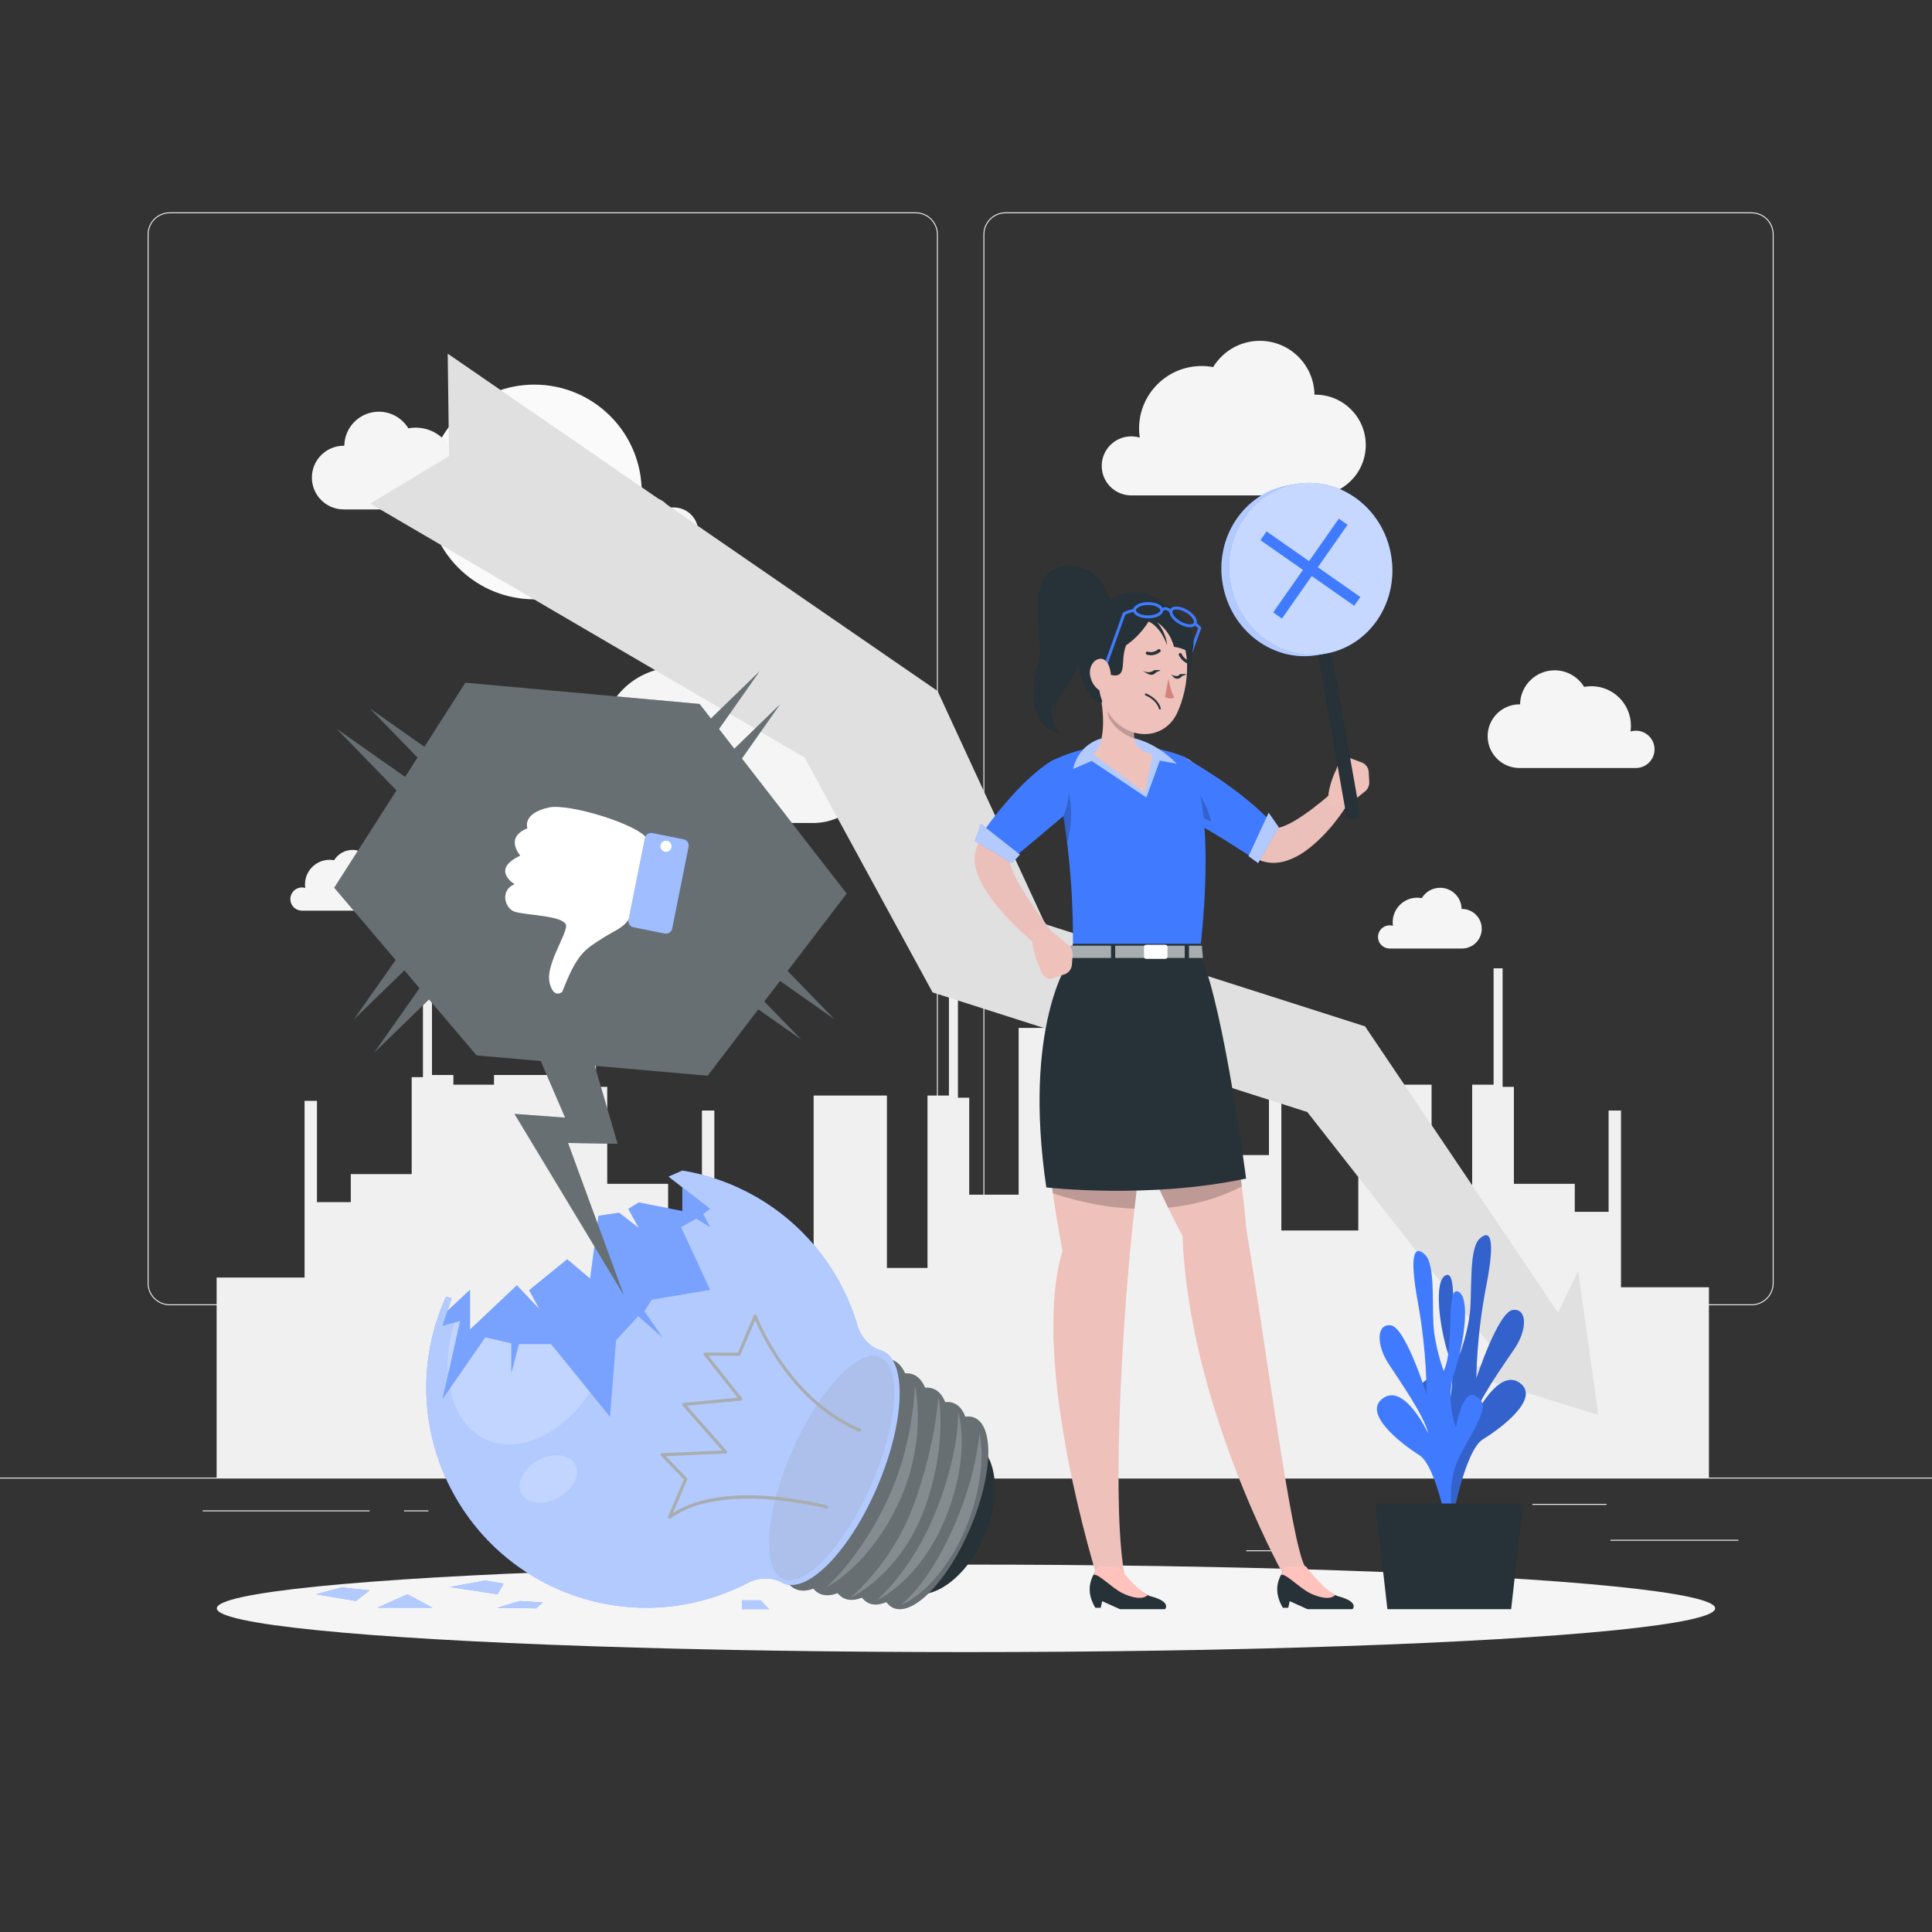 <?xml version="1.0" encoding="utf-8"?>
<!-- Generator: Adobe Illustrator 27.5.0, SVG Export Plug-In . SVG Version: 6.00 Build 0)  -->
<svg version="1.1" xmlns="http://www.w3.org/2000/svg" xmlns:xlink="http://www.w3.org/1999/xlink" x="0px" y="0px"
	 viewBox="0 0 500 500" style="enable-background:new 0 0 500 500;" xml:space="preserve">
<rect x="0" y="0" width="500" height="500" fill="#333333" stroke="none"/>
<g id="Background_Complete">
	<g>
		<rect y="382.398" style="fill:#EBEBEB;" width="500" height="0.25"/>
		<rect x="416.779" y="398.494" style="fill:#EBEBEB;" width="33.122" height="0.25"/>
		<rect x="322.527" y="401.208" style="fill:#EBEBEB;" width="8.693" height="0.25"/>
		<rect x="396.586" y="389.208" style="fill:#EBEBEB;" width="19.192" height="0.25"/>
		<rect x="52.459" y="390.888" style="fill:#EBEBEB;" width="43.193" height="0.25"/>
		<rect x="104.556" y="390.888" style="fill:#EBEBEB;" width="6.333" height="0.25"/>
		<rect x="131.471" y="395.111" style="fill:#EBEBEB;" width="93.676" height="0.25"/>
		<path style="fill:#EBEBEB;" d="M237.014,337.8H43.915c-3.147,0-5.708-2.561-5.708-5.708V60.66c0-3.147,2.561-5.708,5.708-5.708
			h193.099c3.146,0,5.707,2.561,5.707,5.708v271.432C242.721,335.239,240.16,337.8,237.014,337.8z M43.915,55.203
			c-3.01,0-5.458,2.448-5.458,5.458v271.432c0,3.01,2.448,5.458,5.458,5.458h193.099c3.009,0,5.457-2.448,5.457-5.458V60.66
			c0-3.009-2.448-5.458-5.457-5.458H43.915z"/>
		<path style="fill:#EBEBEB;" d="M453.31,337.8H260.212c-3.147,0-5.707-2.561-5.707-5.708V60.66c0-3.147,2.561-5.708,5.707-5.708
			H453.31c3.148,0,5.708,2.561,5.708,5.708v271.432C459.019,335.239,456.458,337.8,453.31,337.8z M260.212,55.203
			c-3.009,0-5.457,2.448-5.457,5.458v271.432c0,3.01,2.448,5.458,5.457,5.458H453.31c3.01,0,5.458-2.448,5.458-5.458V60.66
			c0-3.009-2.448-5.458-5.458-5.458H260.212z"/>
	</g>
	<g>
		<g>
			<polygon style="fill:#F0F0F0;" points="442.273,382.456 442.273,333.142 419.513,333.142 419.513,287.409 416.304,287.409 
				416.304,313.622 407.55,313.622 407.55,306.372 391.793,306.372 391.793,281.274 388.875,281.274 388.875,250.599 
				386.541,250.599 386.541,280.716 380.997,280.716 380.997,325.334 370.492,325.334 370.492,280.716 351.525,280.716 
				351.525,318.449 331.613,318.449 331.613,272.716 328.404,272.716 328.404,298.929 319.65,298.929 319.65,291.678 
				303.893,291.678 303.893,266.581 300.975,266.581 300.975,235.906 298.641,235.906 298.641,266.023 293.097,266.023 
				293.097,310.641 282.592,310.641 282.592,266.023 263.625,266.023 263.625,309.182 250.835,309.182 250.835,284.084 
				247.917,284.084 247.917,253.409 245.583,253.409 245.583,283.526 240.039,283.526 240.039,328.144 229.534,328.144 
				229.534,283.526 210.568,283.526 210.568,328.144 201.23,328.144 201.23,333.142 184.872,333.142 184.872,287.409 
				181.663,287.409 181.663,313.622 172.909,313.622 172.909,306.372 157.152,306.372 157.152,281.274 154.234,281.274 
				154.234,250.599 151.899,250.599 151.899,280.716 146.811,280.716 146.811,278.205 127.845,278.205 127.845,280.716 
				117.34,280.716 117.34,278.205 111.796,278.205 111.796,248.088 109.462,248.088 109.462,278.763 106.544,278.763 
				106.544,303.86 90.787,303.86 90.787,311.111 82.033,311.111 82.033,284.898 78.823,284.898 78.823,330.631 56.063,330.631 
				56.063,382.456 			"/>
			
				<ellipse transform="matrix(0.707 -0.707 0.707 0.707 -49.517 135.097)" style="fill:#FAFAFA;" cx="138.319" cy="127.32" rx="27.787" ry="27.787"/>
			<path style="fill:#F5F5F5;" d="M123.904,127.007c0-2.668-2.163-4.83-4.83-4.83c-0.482,0-0.947,0.073-1.387,0.204
				c0.07-0.484,0.108-0.979,0.108-1.483c0-5.649-4.58-10.229-10.229-10.229c-0.644,0-1.273,0.063-1.884,0.176
				c-1.572-2.573-4.398-4.296-7.634-4.296c-4.898,0-8.871,3.935-8.944,8.816c-0.05-0.001-0.099-0.007-0.149-0.007
				c-4.551,0-8.24,3.689-8.24,8.24c0,4.551,3.689,8.24,8.24,8.24h30.261l-0.006-0.007
				C121.814,131.758,123.904,129.629,123.904,127.007z"/>
			<path style="fill:#F5F5F5;" d="M428.193,193.933c0-2.668-2.163-4.83-4.83-4.83c-0.482,0-0.947,0.073-1.387,0.204
				c0.07-0.485,0.108-0.979,0.108-1.483c0-5.649-4.58-10.229-10.229-10.229c-0.644,0-1.273,0.062-1.884,0.176
				c-1.572-2.573-4.398-4.296-7.634-4.296c-4.898,0-8.871,3.935-8.944,8.816c-0.05-0.001-0.099-0.008-0.149-0.008
				c-4.551,0-8.24,3.689-8.24,8.24c0,4.551,3.689,8.24,8.24,8.24h30.26l-0.006-0.007
				C426.103,198.684,428.193,196.555,428.193,193.933z"/>
			<path style="fill:#F5F5F5;" d="M285.126,120.574c0-4.221,3.422-7.643,7.643-7.643c0.763,0,1.499,0.115,2.195,0.324
				c-0.111-0.767-0.171-1.549-0.171-2.347c0-8.938,7.246-16.184,16.184-16.184c1.019,0,2.015,0.099,2.981,0.279
				c2.487-4.071,6.959-6.798,12.079-6.798c7.749,0,14.035,6.227,14.151,13.949c0.079-0.001,0.156-0.012,0.236-0.012
				c7.2,0,13.037,5.837,13.037,13.037c0,7.2-5.837,13.038-13.037,13.038h-47.879l0.01-0.011
				C288.434,128.091,285.126,124.723,285.126,120.574z"/>
			<path style="fill:#F5F5F5;" d="M143.894,203.795c0-5.079,4.118-9.197,9.197-9.197c0.918,0,1.804,0.139,2.641,0.389
				c-0.134-0.922-0.206-1.864-0.206-2.824c0-10.757,8.72-19.477,19.477-19.477c1.226,0,2.424,0.119,3.588,0.336
				c2.994-4.899,8.375-8.18,14.536-8.18c9.326,0,16.891,7.493,17.029,16.786c0.095-0.002,0.188-0.014,0.283-0.014
				c8.665,0,15.689,7.024,15.689,15.689c0,8.665-7.024,15.689-15.689,15.689l-57.618,0l0.012-0.013
				C147.874,212.841,143.894,208.787,143.894,203.795z"/>
			<path style="fill:#F5F5F5;" d="M184.513,141.479c0-1.659-1.345-3.003-3.003-3.003c-0.3,0-0.589,0.045-0.862,0.127
				c0.044-0.301,0.067-0.609,0.067-0.922c0-3.512-2.847-6.359-6.359-6.359c-0.4,0-0.792,0.039-1.172,0.11
				c-0.977-1.6-2.734-2.671-4.746-2.671c-3.045,0-5.515,2.447-5.56,5.481c-0.031-0.001-0.061-0.005-0.093-0.005
				c-2.829,0-5.123,2.294-5.123,5.123c0,2.829,2.294,5.123,5.123,5.123h18.813l-0.004-0.004
				C183.214,144.432,184.513,143.109,184.513,141.479z"/>
			<path style="fill:#F5F5F5;" d="M75.137,232.677c0-1.658,1.345-3.003,3.003-3.003c0.3,0,0.589,0.045,0.862,0.127
				c-0.044-0.301-0.067-0.609-0.067-0.922c0-3.512,2.847-6.359,6.359-6.359c0.4,0,0.792,0.039,1.171,0.109
				c0.978-1.6,2.735-2.671,4.746-2.671c3.045,0,5.515,2.447,5.56,5.481c0.031-0.001,0.061-0.005,0.093-0.005
				c2.829,0,5.123,2.294,5.123,5.123c0,2.829-2.294,5.123-5.123,5.123H78.051l0.004-0.004
				C76.436,235.631,75.137,234.307,75.137,232.677z"/>
			<path style="fill:#F5F5F5;" d="M356.626,242.477c0-1.659,1.345-3.003,3.003-3.003c0.3,0,0.589,0.045,0.862,0.127
				c-0.044-0.301-0.067-0.609-0.067-0.922c0-3.512,2.847-6.359,6.359-6.359c0.4,0,0.792,0.039,1.172,0.109
				c0.977-1.6,2.734-2.671,4.746-2.671c3.045,0,5.515,2.447,5.56,5.481c0.031-0.001,0.061-0.005,0.093-0.005
				c2.829,0,5.123,2.294,5.123,5.123c0,2.829-2.293,5.123-5.123,5.123l-18.813,0l0.004-0.004
				C357.926,245.43,356.626,244.107,356.626,242.477z"/>
		</g>
		<polygon style="fill:#E0E0E0;" points="413.649,366.2 408.427,328.937 403.228,339.717 353.271,265.618 270.516,239.182 
			242.639,178.824 115.867,91.523 116.209,118.044 95.807,130.325 208.235,196.053 241.355,256.837 338.333,287.796 
			388.534,351.835 377.719,355.028 		"/>
	</g>
</g>
<g id="Background_Simple" style="display:none;">
	<g style="display:inline;">
		<path style="fill:#407BFF;" d="M249.508,101.935c-69.491,31.265-6.408,86.989-46.532,117.337
			c-40.124,30.348-149.216-4.736-107.629,74.07c48.85,92.569,262.769,79.715,308.893-33.827
			C450.363,145.973,318.999,70.67,249.508,101.935z"/>
		<path style="opacity:0.9;fill:#FFFFFF;" d="M249.508,101.935c-69.491,31.265-6.408,86.989-46.532,117.337
			c-40.124,30.348-149.216-4.736-107.629,74.07c48.85,92.569,262.769,79.715,308.893-33.827
			C450.363,145.973,318.999,70.67,249.508,101.935z"/>
	</g>
</g>
<g id="Shadow_1_">
	<ellipse id="_x3C_Path_x3E__359_" style="fill:#F5F5F5;" cx="250" cy="416.238" rx="193.889" ry="11.323"/>
</g>
<g id="Plant">
	<g>
		<path style="fill:#407BFF;" d="M373.547,392.301c0,0,4.75-10.364-0.677-20.581c-5.427-10.217-7.001-12.624-3.541-14.717
			s5.047,8.173,5.047,8.173s2.916-7.063,0.508-14.454c-2.408-7.392-3.918-19.431-0.629-20.722
			c3.289-1.291,0.628,15.019,3.481,20.578c0,0,2.397-6.189,2.791-12.126c0.394-5.937-0.222-15.417,2.375-17.849
			c2.597-2.432,4.261-0.749,1.708,12.353c-2.552,13.102-2.533,23.752-2.533,23.752s5.637-17.187,9.42-17.688
			c3.783-0.501,3.778,5.064,0.54,9.892c-3.238,4.827-9.483,13.476-10.507,17.926c0,0,6.187-12.934,11.753-8.97
			c5.566,3.964-4.844,11.776-9.484,14.599c-4.64,2.823-7.862,20.518-7.862,20.518L373.547,392.301z"/>
		<path style="opacity:0.2;enable-background:new    ;" d="M373.547,392.301c0,0,4.75-10.364-0.677-20.581
			c-5.427-10.217-7.001-12.624-3.541-14.717s5.047,8.173,5.047,8.173s2.916-7.063,0.508-14.454
			c-2.408-7.392-3.918-19.431-0.629-20.722c3.289-1.291,0.628,15.019,3.481,20.578c0,0,2.397-6.189,2.791-12.126
			c0.394-5.937-0.222-15.417,2.375-17.849c2.597-2.432,4.261-0.749,1.708,12.353c-2.552,13.102-2.533,23.752-2.533,23.752
			s5.637-17.187,9.42-17.688c3.783-0.501,3.778,5.064,0.54,9.892c-3.238,4.827-9.483,13.476-10.507,17.926
			c0,0,6.187-12.934,11.753-8.97c5.566,3.964-4.844,11.776-9.484,14.599c-4.64,2.823-7.862,20.518-7.862,20.518L373.547,392.301z"/>
		<path style="fill:#407BFF;" d="M377.297,396.551c0,0-4.625-10.434,0.924-20.569c5.549-10.135,7.151-12.518,3.717-14.663
			c-3.434-2.145-5.145,8.097-5.145,8.097s-2.831-7.106-0.335-14.461c2.497-7.355,4.151-19.371,0.878-20.711
			c-3.273-1.34-0.808,15.008-3.728,20.525c0,0-2.322-6.224-2.645-12.167c-0.323-5.942,0.406-15.412-2.161-17.883
			c-2.568-2.47-4.251-0.813-1.857,12.326s2.248,23.788,2.248,23.788s-5.43-17.269-9.207-17.827
			c-3.777-0.558-3.839,5.008-0.659,9.883c3.18,4.875,9.321,13.616,10.292,18.081c0,0-6.031-13.025-11.644-9.144
			c-5.613,3.881,4.703,11.847,9.308,14.739c4.606,2.892,7.615,20.633,7.615,20.633L377.297,396.551z"/>
		<g>
			<polygon style="fill:#263238;" points="355.964,389.113 394.174,389.113 391.082,416.457 359.056,416.457 			"/>
		</g>
	</g>
</g>
<g id="Character">
	<g>
		<g>
			<g>
				<path style="fill:#EBC0BB;" d="M308.401,197.071l9.736,8.199c1.615,1.369,3.26,2.689,4.88,3.998
					c1.619,1.316,3.277,2.547,4.852,3.666c0.388,0.262,0.801,0.569,1.151,0.769l0.544,0.338l0.136,0.086
					c0.055,0.034,0.012,0.01,0.022,0.02c-0.007,0.008-0.01,0.012-0.012,0.017c-0.052,0.048,0.185,0.169,0.727,0.126
					c1.093-0.095,2.814-0.821,4.421-1.758c3.269-1.909,6.626-4.591,9.727-7.25l0.113-0.097c1.072-0.919,2.687-0.795,3.606,0.277
					c0.755,0.881,0.804,2.129,0.205,3.056c-2.518,3.885-5.316,7.361-9.066,10.5c-1.915,1.526-3.993,3.051-7.131,3.923
					c-1.556,0.411-3.566,0.604-5.663-0.085c-0.258-0.082-0.513-0.176-0.763-0.286l-0.344-0.152l-0.219-0.109l-0.875-0.441
					c-0.61-0.297-1.092-0.597-1.625-0.897c-2.068-1.2-3.933-2.474-5.759-3.762c-1.836-1.28-3.59-2.626-5.338-3.967
					c-3.482-2.716-6.817-5.494-10.11-8.46c-2.107-1.898-2.277-5.144-0.379-7.251c1.857-2.062,5.007-2.269,7.115-0.497
					L308.401,197.071z"/>
			</g>
			<path style="fill:#407BFF;" d="M307.696,212.204c1.211,0.442,3.397,1.651,5.779,3.057c4.765,2.824,10.308,6.458,10.308,6.458
				l4.539-9.686c-8.693-8.92-21.729-15.944-21.729-15.944s-0.512,2.958-0.748,6.353C305.55,206.619,305.677,211.463,307.696,212.204
				z"/>
			<polygon style="fill:#407BFF;" points="323.131,221.563 328.324,210.334 330.921,214.062 325.598,223.376 			"/>
			<polygon style="opacity:0.6;fill:#FFFFFF;enable-background:new    ;" points="323.131,221.563 328.324,210.334 330.921,214.062 
				325.598,223.376 			"/>
			<path style="opacity:0.2;" d="M307.696,210.05c1.211,0.383,3.397,1.43,5.779,2.648c-1.595-7.253-6.931-11.599-6.931-11.599
				c-0.246,0.149-0.482,0.319-0.699,0.494C305.55,205.211,305.677,209.408,307.696,210.05z"/>
		</g>
		<path style="fill:#EEC1BB;" d="M281.981,249.222c0,0,0.475,8.12,4.443,22.342c1.998,7.16,4.88,15.871,9.042,25.864
			c1.979,4.763,4.249,9.808,6.849,15.124c1.174,2.416,2.425,4.88,3.745,7.402c1.523,43.074,25.689,86.866,25.689,86.866
			c1.339,0.689,6.015-0.068,5.986-1.426c-3.58-5.685-10.623-60.876-15.163-87.05c-0.281-3.56-0.689-7.373-1.193-11.312
			c-1.329-10.565-3.289-22.061-5.2-32.17c-2.998-15.92-5.859-28.406-5.859-28.406l-7.965,0.776L281.981,249.222z"/>
		<path style="fill:#EEC1BB;" d="M272.483,308.846h0.009c0.64,4.628,1.465,9.575,2.483,14.862
			c-8.634,28.813,9.119,85.032,9.119,85.032c3.008,0.592,5.666,0.204,7.014-0.805c-3.347-16.939-0.941-60.983,1.659-87.302
			c0.233-2.387,0.524-5.016,0.844-7.819c0.534-4.744,1.174-9.983,1.853-15.386c1.145-9.051,2.435-18.578,3.599-27.018
			c1.416-10.206,2.658-18.84,3.289-23.176c0.272-1.911,0.427-2.988,0.427-2.988l-24.933,2.697c0,0-6.335,7.111-7.295,29.308
			C270.194,284.748,270.611,295.468,272.483,308.846z"/>
		<path style="opacity:0.2;" d="M272.483,308.846h0.009c7.848,2.571,14.901,3.725,21.12,3.968c0.534-4.744,1.174-9.983,1.853-15.386
			c1.979,4.763,4.249,9.808,6.849,15.124c8.566-0.854,14.969-3.366,19.063-5.52c-1.329-10.565-3.289-22.061-5.2-32.17
			c-2.328-1.397-5.122-2.571-8.469-3.415c-2.619-0.66-5.54-0.999-8.644-1.038c-4.007-0.058-8.314,0.359-12.641,1.155
			c-5.452,1.009-10.934,2.629-15.872,4.686C270.194,284.748,270.611,295.468,272.483,308.846z"/>
		<path style="fill:#407BFF;" d="M272.336,196.827c0,0,1.116,4.123,2.319,11.04c0.301,1.708,0.611,3.59,0.902,5.617
			c0.213,1.465,0.417,3.007,0.611,4.618c0.223,1.824,0.437,3.754,0.621,5.753c0.65,6.869,1.038,14.688,0.834,23.031h32.829
			c0,0,5.181-38.398-3.376-50.777C307.077,196.109,290.245,188.183,272.336,196.827z"/>
		<path style="opacity:0.2;" d="M274.655,207.867c0.301,1.708,0.611,3.59,0.902,5.617c0.213,1.465,0.417,3.007,0.611,4.618
			c1.077-3.619,1.708-9.197-0.097-15.027L274.655,207.867z"/>
		<path style="fill:#407BFF;" d="M289.317,190.533c-10.296-0.007-11.592,8.47-11.592,8.47l4.814-2.072l14.147,9.461l3.477-9.551
			l4.362,0.811C304.525,197.652,298.261,190.54,289.317,190.533z"/>
		<path style="opacity:0.6;fill:#FFFFFF;enable-background:new    ;" d="M289.317,190.533c-10.296-0.007-11.592,8.47-11.592,8.47
			l4.814-2.072l14.147,9.461l3.477-9.551l4.362,0.811C304.525,197.652,298.261,190.54,289.317,190.533z"/>
		<g>
			<path style="fill:#EEC1BB;" d="M282.937,195.218l13.35,9.96c0-0.08,2.07-9.96,2.07-9.96c-3.15-0.69-4.44-2.22-4.78-4.06
				c-0.26-1.38,0.03-2.95,0.46-4.47l-7.39-5.85l-1.98-1.57C285.577,183.828,286.447,192.178,282.937,195.218z"/>
			<path style="opacity:0.2;" d="M286.587,184.208c0.28,2.87,3.8,5.86,6.99,6.95c-0.26-1.38,0.03-2.95,0.46-4.47l-7.39-5.85
				C286.487,181.698,286.457,182.938,286.587,184.208z"/>
		</g>
		<g>
			<path style="fill:none;stroke:#407BFF;stroke-width:0.75;stroke-miterlimit:10;" d="M309.247,161.405
				c0,0,0.954,0.668,1.251,1.124l-2.338,6.468"/>
			<path style="fill:#263238;" d="M306.973,176.364c0,0,6.52-13.274-6.591-21.055c-13.11-7.78-22.605,8.467-21.286,16.625
				c0.567,3.507,1.879,7.785,5.261,9.893c1.36,0.848,1.464-2.983,1.464-2.983S298.587,183.335,306.973,176.364z"/>
			<path style="fill:#EEC1BB;" d="M285.33,167.539c-1.165,8.067-1.827,11.449,1.257,16.562c4.638,7.692,14.567,7.853,18.061,0.416
				c3.146-6.694,4.523-18.762-2.434-23.934C295.361,155.489,286.495,159.472,285.33,167.539z"/>
			<path style="fill:#263238;" d="M293.719,164.289c-6.028,3.969,0.444,13.112-8.026,9.817c-8.469-3.295-0.834-14.235,5.21-15.25
				C296.947,157.841,293.719,164.289,293.719,164.289z"/>
			<path style="fill:#D4827D;" d="M302.389,175.62c0,0,0.546,3.182,1.485,4.894c-1.007,0.607-2.381-0.15-2.381-0.15L302.389,175.62z
				"/>
			<path style="fill:#263238;" d="M300.031,167.984c-0.103-0.018-0.209,0.007-0.294,0.076c-1.315,1.084-2.697,0.598-2.713,0.592
				c-0.205-0.073-0.422,0.033-0.482,0.243c-0.06,0.21,0.06,0.44,0.267,0.516c0.072,0.026,1.807,0.639,3.439-0.708
				c0.163-0.134,0.18-0.387,0.04-0.565C300.219,168.053,300.127,168.001,300.031,167.984z"/>
			<path style="fill:#263238;" d="M305.56,169.021c-0.093-0.034-0.196-0.032-0.288,0.012c-0.19,0.092-0.262,0.331-0.162,0.535
				c1.003,2.04,2.787,2.349,2.863,2.361c0.214,0.034,0.403-0.116,0.422-0.337c0.02-0.22-0.137-0.427-0.35-0.462
				c-0.07-0.011-1.451-0.272-2.248-1.894C305.745,169.131,305.658,169.056,305.56,169.021z"/>
			<path style="fill:#263238;" d="M297.271,160.839c0,0-3.676,6.21-9.185,7.693c-5.508,1.483-5.878-1.219-5.878-1.219
				s0.411-7.906,7.663-9.547c0,0,1.068-2.334,7.375-1.802c6.307,0.532,13.591,5.724,11.169,13.211c0,0-1.931-1.471-4.599-1.774
				c0,0-0.757-3.918-4.351-6.358c0,0,2.256,2.398,2.594,5.96C302.06,167.003,300.637,162.462,297.271,160.839z"/>
			<g>
				<path style="fill:#263238;" d="M298.684,173.449l1.635-0.062C300.319,173.388,299.287,174.443,298.684,173.449z"/>
				<path style="fill:#263238;" d="M298.684,173.449c0,0-1.156,1.07-2.894,0.139c0,0,1.43,1.176,2.336,1.04
					c0.921-0.138,1.28-0.933,1.28-0.933L298.684,173.449z"/>
			</g>
			<g>
				<path style="fill:#263238;" d="M305.338,174.481l1.635-0.061C306.973,174.42,305.941,175.474,305.338,174.481z"/>
				<path style="fill:#263238;" d="M305.338,174.481c0,0-0.436,1.036-2.174,0.105c0,0,0.71,1.211,1.616,1.075
					c0.921-0.138,1.28-0.933,1.28-0.933L305.338,174.481z"/>
			</g>
			<path style="fill:none;stroke:#263238;stroke-width:0.5;stroke-linecap:round;stroke-linejoin:round;stroke-miterlimit:10;" d="
				M300.166,183.362c0,0-0.406-2.229-3.625-3.642"/>
			<g>
				<path style="fill:none;stroke:#407BFF;stroke-width:0.75;stroke-miterlimit:10;" d="M293.619,157.927
					c0,0.951,1.573,1.721,3.513,1.721c1.94,0,3.513-0.771,3.513-1.721c0-0.951-1.573-1.721-3.513-1.721
					C295.192,156.206,293.619,156.977,293.619,157.927z"/>
				<path style="fill:none;stroke:#407BFF;stroke-width:0.75;stroke-miterlimit:10;" d="M303.162,157.892
					c-0.475,0.823,0.501,2.277,2.182,3.247c1.68,0.97,3.428,1.089,3.903,0.266c0.475-0.823-0.501-2.277-2.182-3.247
					C305.385,157.188,303.638,157.069,303.162,157.892z"/>
				<path style="fill:none;stroke:#407BFF;stroke-width:0.75;stroke-miterlimit:10;" d="M303.046,158.314
					c0,0-1.186-1.494-2.401-0.386"/>
				<path style="fill:none;stroke:#407BFF;stroke-width:0.75;stroke-miterlimit:10;" d="M293.619,157.927
					c0,0-1.986,0.359-2.716,0.929l-4.884,13.625"/>
			</g>
			<path style="fill:#EEC1BB;" d="M282.096,174.598c0.245,1.82,1.192,3.213,2.259,3.925c1.604,1.071,3.061-0.69,3.163-2.911
				c0.092-1.999-0.631-4.965-2.505-5.114C283.168,170.35,281.815,172.517,282.096,174.598z"/>
		</g>
		<g>
			<path style="fill:#263238;" d="M283.471,416.098l1.389-0.002l0.386-1.715l4.598,2.076h11.652c0,0,1.853-1.863-3.696-3.347
				c-0.252-0.068-0.514-0.165-0.786-0.301c-2.959-1.387-7.169-6.073-7.169-6.073h-6.393c0,0-0.223,0.32-0.524,0.922
				C282.229,409.065,281.023,412.017,283.471,416.098z"/>
			<path style="fill:#FFC2BC;" d="M282.928,407.658c0,0.01,0,0.019,0,0.019c0.844-0.941,4.686,3.192,7.499,4.598
				c2.513,1.251,5.336,1.805,6.587,0.534c-2.959-1.387-7.612-7.445-7.612-7.445h-5.141
				C284.261,405.364,283.229,407.056,282.928,407.658z"/>
		</g>
		<g>
			<path style="fill:#263238;" d="M332.009,416.098l1.389-0.002l0.386-1.715l4.598,2.076h11.651c0,0,1.853-1.863-3.696-3.347
				c-0.252-0.068-0.514-0.165-0.786-0.301c-2.959-1.387-7.169-6.073-7.169-6.073h-6.393c0,0-0.223,0.32-0.524,0.922
				C330.767,409.065,329.56,412.017,332.009,416.098z"/>
			<path style="fill:#FFC2BC;" d="M331.465,407.658c0,0.01,0,0.019,0,0.019c0.844-0.941,4.686,3.192,7.499,4.598
				c2.513,1.251,5.336,1.805,6.587,0.534c-2.959-1.387-7.612-7.445-7.612-7.445h-5.141
				C332.798,405.364,331.766,407.056,331.465,407.658z"/>
		</g>
		<path style="fill:#263238;" d="M310.769,244.249h-33.1l-0.893,4.262c0,0-12.157,16.833-5.995,58.794c0,0,26.631,3.07,51.705-2.303
			c0,0-5.629-43.112-11.514-57.185L310.769,244.249z"/>
		<g>
			<polygon style="fill:#263238;" points="287.537,247.914 276.431,247.914 277.103,244.748 287.537,244.748 			"/>
			<polygon style="fill:#263238;" points="307.71,244.748 311.036,244.748 311.324,247.914 307.71,247.914 			"/>
			<rect x="288.616" y="244.748" style="fill:#263238;" width="17.99" height="3.166"/>
			<polygon style="opacity:0.6;fill:#FFFFFF;enable-background:new    ;" points="287.537,247.914 276.431,247.914 277.103,244.748 
				287.537,244.748 			"/>
			<polygon style="opacity:0.6;fill:#FFFFFF;enable-background:new    ;" points="307.71,244.748 311.036,244.748 311.324,247.914 
				307.71,247.914 			"/>
			<rect x="288.616" y="244.748" style="opacity:0.6;fill:#FFFFFF;enable-background:new    ;" width="17.99" height="3.166"/>
			<path style="fill:#FFFFFF;" d="M296.612,248.154h4.989c0.3,0,0.544-0.243,0.544-0.544v-2.559c0-0.3-0.243-0.544-0.544-0.544
				h-4.989c-0.3,0-0.544,0.243-0.544,0.544v2.559C296.068,247.91,296.312,248.154,296.612,248.154z"/>
		</g>
		<path style="fill:#EEC1BB;" d="M354.228,199.84l0.135,2.53c0.051,0.951-0.361,1.869-1.106,2.463l-3.482,2.775
			c-1.392,1.109-3.235,1.476-4.946,0.984l-1.059-0.305c-0.511-4.181,2.016-9.076,2.016-9.076l0.566-1.475
			c0.504-1.313,1.876-1.964,3.153-1.493l2.938,1.083C353.456,197.7,354.167,198.7,354.228,199.84z"/>
		<g>
			<g>
				<path style="fill:#EBC0BB;" d="M274.733,208.318l-3.458,3.731l-3.512,3.822l-3.496,3.857l-3.47,3.893l0.521-0.833
					c0.1-0.243,0.059-0.387,0.034-0.313c-0.023,0.07-0.032,0.295,0.006,0.591c0.076,0.601,0.331,1.433,0.684,2.278
					c0.718,1.711,1.73,3.559,2.857,5.353c1.117,1.813,2.35,3.614,3.621,5.406c1.247,1.801,2.612,3.591,3.908,5.329l0.045,0.061
					c0.845,1.134,0.611,2.738-0.522,3.583c-0.945,0.705-2.219,0.657-3.106-0.034c-1.887-1.472-3.582-3.011-5.301-4.619
					c-1.69-1.621-3.316-3.325-4.875-5.155c-1.537-1.853-3.043-3.78-4.339-6.119c-0.643-1.18-1.258-2.45-1.703-4.051
					c-0.219-0.804-0.388-1.705-0.4-2.766c-0.01-1.053,0.172-2.331,0.753-3.598c0.078-0.17,0.169-0.33,0.272-0.478l0.249-0.355
					c2.081-2.973,4.262-5.878,6.57-8.683c1.145-1.411,2.336-2.784,3.554-4.141c1.251-1.352,2.431-2.666,3.844-4.016
					c2.05-1.96,5.301-1.886,7.26,0.164c1.884,1.971,1.889,5.051,0.065,7.027L274.733,208.318z"/>
			</g>
			<path style="fill:#407BFF;" d="M272.337,196.824c0,0-7.443,3.852-17.709,18.176l8.156,6.648l12.428-10.451
				c0,0,2.105-4.613,1.219-9.314C275.544,197.182,272.337,196.824,272.337,196.824z"/>
			<polygon style="fill:#407BFF;" points="263.945,221.169 253.86,213.205 252.325,217.619 261.92,223.376 			"/>
			<polygon style="opacity:0.6;fill:#FFFFFF;enable-background:new    ;" points="263.945,221.169 253.86,213.205 252.325,217.619 
				261.92,223.376 			"/>
		</g>
		<path style="fill:#EEC1BB;" d="M277.41,249.654l0.197-2.526c0.074-0.95-0.316-1.877-1.046-2.489l-3.414-2.859
			c-1.365-1.143-3.198-1.554-4.921-1.103l-1.066,0.279c-0.613,4.167,1.795,9.122,1.795,9.122l0.53,1.489
			c0.472,1.325,1.828,2.009,3.115,1.57l2.963-1.011C276.586,251.775,277.321,250.792,277.41,249.654z"/>
		<path style="fill:#263238;" d="M287.526,155.885c0,0-2.675-11.124-12.871-9.146s-3.866,18.876-5.976,25.196
			c-2.11,6.32-2.564,16.198,5.976,18.05c0,0-3.866-3.048-1.756-8.444c0,0-0.527,2.442,0.923,4.457c0,0-1.762-3.363,0.833-6.278
			c2.595-2.916,7.771-13.795,8.282-17.19C283.448,159.134,287.526,155.885,287.526,155.885z"/>
		<g>
			<path style="fill:#263238;" d="M349.915,212.051l0.974-0.172c0.699-0.124,1.166-0.791,1.042-1.49l-9.236-52.241l-3.506,0.62
				l9.236,52.241C348.549,211.708,349.216,212.175,349.915,212.051z"/>
			
				<ellipse transform="matrix(0.985 -0.174 0.174 0.985 -20.53 60.95)" style="fill:#407BFF;" cx="337.159" cy="147.499" rx="21.095" ry="22.275"/>
			
				<ellipse transform="matrix(0.985 -0.174 0.174 0.985 -20.53 60.95)" style="opacity:0.6;fill:#FFFFFF;enable-background:new    ;" cx="337.159" cy="147.499" rx="21.095" ry="22.275"/>
			<g>
				
					<ellipse transform="matrix(0.985 -0.174 0.174 0.985 -20.439 61.285)" style="fill:#407BFF;" cx="339.129" cy="147.151" rx="21.095" ry="22.275"/>
				
					<ellipse transform="matrix(0.985 -0.174 0.174 0.985 -20.439 61.285)" style="opacity:0.7;fill:#FFFFFF;" cx="339.129" cy="147.151" rx="21.095" ry="22.275"/>
			</g>
			<polygon style="fill:#407BFF;" points="329.507,158.491 337.201,147.492 326.202,139.797 327.789,137.528 338.789,145.223 
				346.483,134.223 348.752,135.811 341.058,146.81 352.057,154.504 350.469,156.773 339.47,149.079 331.776,160.078 			"/>
		</g>
	</g>
</g>
<g id="Light_bulb">
	<g>
		<path style="fill:#407BFF;" d="M176.587,302.948v10.468l-11.26-2.234l-2.725,1.676l2.725,4.945l-5.098-3.956l-5.341,0.791
			l-2.171,16.262l-5.927-4.999l-9.856,8l2.635,4.868l-5.8-6.132l-12.124,11.438v-10.277l-7.319,6.802l-2.374,19.37l14.044,18.919
			l28.483,1.024l35.604-14.079c0,0,4.352-26.703,4.352-27.297c0-0.593,0-19.978,0-19.978l-9.89-10.379L176.587,302.948z"/>
		<path style="opacity:0.3;fill:#FFFFFF;" d="M176.587,302.948v10.468l-11.26-2.234l-2.725,1.676l2.725,4.945l-5.098-3.956
			l-5.341,0.791l-2.171,16.262l-5.927-4.999l-9.856,8l2.635,4.868l-5.8-6.132l-12.124,11.438v-10.277l-7.319,6.802l-2.374,19.37
			l14.044,18.919l28.483,1.024l35.604-14.079c0,0,4.352-26.703,4.352-27.297c0-0.593,0-19.978,0-19.978l-9.89-10.379
			L176.587,302.948z"/>
		<path style="fill:#263238;" d="M235.021,411.992c6.349,2.704,15.207-3.813,19.784-14.558c4.577-10.745,3.141-21.647-3.208-24.352
			c-6.349-2.705-15.207,3.813-19.784,14.558C227.235,398.385,228.672,409.288,235.021,411.992z"/>
		<path style="fill:#263238;" d="M210.491,411.138c-1.661,0.606-3.204,0.701-4.537,0.134c-6.234-2.656-5.64-18.065,1.326-34.417
			c6.966-16.352,17.666-27.455,23.9-24.8c1.332,0.568,2.334,1.747,3.047,3.364c0.78-0.04,1.522,0.058,2.203,0.348
			c1.318,0.561,2.298,1.746,2.983,3.375c0.807-0.065,1.568,0.038,2.267,0.335c1.309,0.558,2.274,1.755,2.931,3.411
			c0.828-0.09,1.608-0.002,2.319,0.3c1.304,0.556,2.257,1.765,2.882,3.457c0.847-0.117,1.646-0.053,2.368,0.254
			c5.182,2.208,4.689,15.018-1.102,28.613c-5.791,13.595-14.687,22.825-19.87,20.618c-0.722-0.307-1.322-0.839-1.824-1.531
			c-1.654,0.721-3.185,0.872-4.489,0.316c-0.711-0.303-1.315-0.805-1.823-1.465c-1.649,0.674-3.18,0.808-4.49,0.25
			c-0.698-0.298-1.3-0.775-1.812-1.402c-1.651,0.635-3.184,0.749-4.502,0.188C211.587,412.197,211.002,411.729,210.491,411.138z"/>
		<path style="opacity:0.3;fill:#FFFFFF;" d="M210.491,411.138c-1.661,0.606-3.204,0.701-4.537,0.134
			c-6.234-2.656-5.64-18.065,1.326-34.417c6.966-16.352,17.666-27.455,23.9-24.8c1.332,0.568,2.334,1.747,3.047,3.364
			c0.78-0.04,1.522,0.058,2.203,0.348c1.318,0.561,2.298,1.746,2.983,3.375c0.807-0.065,1.568,0.038,2.267,0.335
			c1.309,0.558,2.274,1.755,2.931,3.411c0.828-0.09,1.608-0.002,2.319,0.3c1.304,0.556,2.257,1.765,2.882,3.457
			c0.847-0.117,1.646-0.053,2.368,0.254c5.182,2.208,4.689,15.018-1.102,28.613c-5.791,13.595-14.687,22.825-19.87,20.618
			c-0.722-0.307-1.322-0.839-1.824-1.531c-1.654,0.721-3.185,0.872-4.489,0.316c-0.711-0.303-1.315-0.805-1.823-1.465
			c-1.649,0.674-3.18,0.808-4.49,0.25c-0.698-0.298-1.3-0.775-1.812-1.402c-1.651,0.635-3.184,0.749-4.502,0.188
			C211.587,412.197,211.002,411.729,210.491,411.138z"/>
		<path style="fill:#407BFF;" d="M144.967,411.517c16.29,6.94,34,5.7,48.58-1.87c2.8-1.46,6.12-1.55,8.89-0.05
			c0.13,0.08,0.26,0.14,0.4,0.2c6.33,2.69,17.2-8.58,24.27-25.19c7.07-16.6,7.68-32.25,1.35-34.95c-0.14-0.06-0.29-0.11-0.43-0.15
			c-2.98-0.94-5.22-3.36-6.09-6.35c-4.83-16.49-17.03-30.67-34.52-37.31c-3.56-1.35-7.19-2.31-10.83-2.9l-3.57,1.57l10.74,8.3
			l-1.78,1.39l1.78,3.36l-3.55-2.17l-3.97,2.17l7.52,16.23l-15.08,2.56l-1.93,2.97l4.66,6.77l-6.24-5.5l-5.74,6.25l-1.58,19.78
			l-5.13-6.33l-10.1-12.46h-8.31l-1.98,7.51v-7.71l-6.73-1.54l-9.18,13.25l-1.89,2.73l1.4-6.19v-0.02l3.15-13.97l-1.46,0.38
			l-3.09,0.81l2.37-7.12l-1.47-0.38C102.187,364.797,115.617,399.017,144.967,411.517z"/>
		<path style="opacity:0.2;" d="M202.607,408.644c5.642,2.48,15.869-8.374,22.843-24.243c6.974-15.869,8.053-30.743,2.411-33.222
			c-5.642-2.48-15.87,8.374-22.844,24.243C198.043,391.29,196.964,406.165,202.607,408.644z"/>
		<g>
			<path style="fill:#263238;" d="M173.271,393.073c0.086,0,0.171-0.027,0.244-0.081c13.082-9.733,40.054-2.66,40.325-2.588
				c0.22,0.062,0.443-0.071,0.501-0.289c0.058-0.218-0.071-0.442-0.289-0.5c-1.09-0.293-26.139-6.859-39.852,1.911l3.648-8.563
				c0.064-0.15,0.032-0.325-0.081-0.443l-5.442-5.661l15.465-0.677c0.157-0.007,0.296-0.103,0.358-0.248
				c0.062-0.145,0.035-0.313-0.069-0.431l-10.295-11.698l13.958-1.327c0.149-0.015,0.279-0.109,0.337-0.247
				c0.059-0.138,0.038-0.297-0.056-0.414l-8.685-10.949l7.911,0.003c0.164,0,0.312-0.098,0.376-0.249l3.815-8.955
				c1.782,4.214,10.02,21.665,26.822,28.822c0.207,0.087,0.448-0.008,0.536-0.216c0.089-0.208-0.008-0.448-0.216-0.536
				c-18.75-7.987-26.67-29.066-26.749-29.277c-0.058-0.157-0.206-0.264-0.374-0.268c-0.156-0.003-0.321,0.094-0.386,0.249
				l-4.095,9.612l-8.487-0.003c-0.157,0-0.3,0.09-0.368,0.231c-0.068,0.141-0.05,0.309,0.048,0.432l8.743,11.022l-14.006,1.332
				c-0.153,0.015-0.285,0.114-0.342,0.257c-0.056,0.143-0.028,0.305,0.073,0.421l10.26,11.658l-15.516,0.679
				c-0.16,0.007-0.302,0.107-0.361,0.256c-0.06,0.15-0.027,0.32,0.084,0.436l5.882,6.119l-4.095,9.612
				c-0.073,0.17-0.022,0.367,0.123,0.482C173.093,393.043,173.182,393.073,173.271,393.073z"/>
		</g>
		<path style="opacity:0.6;fill:#FFFFFF;" d="M144.967,411.517c16.29,6.94,34,5.7,48.58-1.87c2.8-1.46,6.12-1.55,8.89-0.05
			c0.13,0.08,0.26,0.14,0.4,0.2c6.33,2.69,17.2-8.58,24.27-25.19c7.07-16.6,7.68-32.25,1.35-34.95c-0.14-0.06-0.29-0.11-0.43-0.15
			c-2.98-0.94-5.22-3.36-6.09-6.35c-4.83-16.49-17.03-30.67-34.52-37.31c-3.56-1.35-7.19-2.31-10.83-2.9l-3.57,1.57l10.74,8.3
			l-1.78,1.39l1.78,3.36l-3.55-2.17l-3.97,2.17l7.52,16.23l-15.08,2.56l-1.93,2.97l4.66,6.77l-6.24-5.5l-5.74,6.25l-1.58,19.78
			l-5.13-6.33l-10.1-12.46h-8.31l-1.98,7.51v-7.71l-6.73-1.54l-9.18,13.25l-1.89,2.73l1.4-6.19v-0.02l3.15-13.97l-1.46,0.38
			l-3.09,0.81l2.37-7.12l-1.47-0.38C102.187,364.797,115.617,399.017,144.967,411.517z"/>
		<path style="opacity:0.2;fill:#FFFFFF;" d="M125.597,346.098l-9.18,13.25c1.25,6.16,4.53,11.07,9.56,13.28
			c8.64,3.8,19.67-1.61,26.74-12.33l-10.1-12.46h-8.31l-1.98,7.51v-7.71L125.597,346.098z"/>
		<path style="opacity:0.2;fill:#FFFFFF;" d="M115.927,355.867l3.15-13.97l-1.46,0.38
			C116.147,346.967,115.607,351.628,115.927,355.867z"/>
		<path style="opacity:0.2;fill:#FFFFFF;" d="M134.961,386.547c1.453,2.658,5.737,3.114,9.568,1.02
			c3.831-2.095,5.759-5.947,4.306-8.605c-1.453-2.658-5.736-3.114-9.568-1.02C135.436,380.037,133.508,383.89,134.961,386.547z"/>
		<g style="opacity:0.2;">
			<path style="fill:#FFFFFF;" d="M236.767,358.613c-0.222,4.951-0.934,9.786-1.982,14.514c-0.583,2.35-1.134,4.701-1.939,6.974
				c-0.357,1.15-0.793,2.271-1.193,3.403c-0.453,1.113-0.899,2.225-1.402,3.32c-0.983,2.203-2.029,4.381-3.219,6.479
				c-1.106,2.15-2.447,4.158-3.747,6.2c-2.733,3.988-5.74,7.834-9.364,11.214c2.218-1.144,4.195-2.71,6.077-4.356
				c1.853-1.684,3.596-3.503,5.172-5.46c1.583-1.951,3.023-4.023,4.326-6.173c1.309-2.15,2.432-4.404,3.492-6.684
				c2.043-4.619,3.425-9.529,4.087-14.506c0.361-2.485,0.474-4.998,0.464-7.495C237.485,363.545,237.314,361.043,236.767,358.613z"
				/>
		</g>
		<g style="opacity:0.2;">
			<path style="fill:#FFFFFF;" d="M242.869,361.428c-0.392,4.944-1.276,9.752-2.352,14.497c-0.592,2.361-1.169,4.719-1.898,7.036
				l-1.088,3.472c-0.414,1.136-0.782,2.305-1.234,3.414c-0.449,1.109-0.823,2.251-1.354,3.326l-0.746,1.635l-0.827,1.596
				c-0.512,1.087-1.153,2.102-1.742,3.15c-0.307,0.516-0.651,1.009-0.969,1.52c-0.311,0.517-0.638,1.022-0.99,1.511
				c-1.358,1.992-2.843,3.911-4.455,5.733c-1.594,1.845-3.316,3.586-5.192,5.213c2.252-1.075,4.292-2.561,6.222-4.16
				c1.908-1.628,3.705-3.411,5.292-5.374c3.257-3.869,5.742-8.371,7.568-13.098c1.747-4.713,2.991-9.587,3.704-14.546
				C243.478,371.405,243.721,366.345,242.869,361.428z"/>
		</g>
		<g style="opacity:0.2;">
			<path style="fill:#FFFFFF;" d="M247.975,365.503c-0.002,4.629-0.8,9.111-1.84,13.503c-1.11,4.376-2.49,8.679-4.247,12.835
				c-0.861,2.072-1.777,4.124-2.85,6.094c-0.983,2.023-2.215,3.901-3.401,5.815c-2.514,3.728-5.32,7.31-8.76,10.412
				c2.112-0.994,3.996-2.421,5.782-3.936c1.757-1.552,3.401-3.248,4.874-5.086c0.726-0.924,1.468-1.847,2.103-2.839l0.981-1.472
				l0.914-1.513c1.191-2.037,2.195-4.173,3.127-6.336c1.769-4.342,3.083-8.885,3.758-13.534
				C249.058,374.819,249.207,370.013,247.975,365.503z"/>
		</g>
		<g style="opacity:0.2;">
			<path style="fill:#FFFFFF;" d="M253.514,370.844c-0.412,4.23-1.309,8.3-2.384,12.3c-1.155,3.978-2.487,7.888-4.168,11.659
				c-1.66,3.78-3.526,7.456-5.733,10.937c-2.249,3.443-4.718,6.794-7.957,9.544c2-0.788,3.754-2.1,5.411-3.477
				c1.628-1.42,3.112-3.004,4.461-4.694c2.676-3.396,4.872-7.162,6.563-11.118c1.697-3.957,2.963-8.108,3.685-12.349
				C254.07,379.41,254.335,375.048,253.514,370.844z"/>
		</g>
		<g>
			<polyline style="fill:#407BFF;" points="98.956,416.086 111.953,416.086 105.455,412.604 97.637,416.086 			"/>
			<polygon style="fill:#407BFF;" points="128.758,416.086 134.477,414.345 140.464,414.718 138.78,416.238 			"/>
			<polygon style="fill:#407BFF;" points="116.417,410.716 125.593,409.02 130.341,409.868 128.758,412.604 			"/>
			<polygon style="fill:#407BFF;" points="81.813,412.604 88.407,410.812 95.652,411.597 92.099,414.345 			"/>
			<polygon style="fill:#407BFF;" points="192.055,416.457 198.99,416.457 196.913,414.162 192.055,414.162 			"/>
			<g style="opacity:0.6;">
				<polyline style="fill:#FFFFFF;" points="98.956,416.086 111.953,416.086 105.455,412.604 97.637,416.086 				"/>
				<polygon style="fill:#FFFFFF;" points="128.758,416.086 134.477,414.345 140.464,414.718 138.78,416.238 				"/>
				<polygon style="fill:#FFFFFF;" points="116.417,410.716 125.593,409.02 130.341,409.868 128.758,412.604 				"/>
				<polygon style="fill:#FFFFFF;" points="81.813,412.604 88.407,410.812 95.652,411.597 92.099,414.345 				"/>
				<polygon style="fill:#FFFFFF;" points="192.055,416.457 198.99,416.457 196.913,414.162 192.055,414.162 				"/>
			</g>
		</g>
	</g>
</g>
<g id="Speech_bubble">
	<g>
		<polygon style="fill:#263238;" points="102.608,204.557 87.122,188.598 104.845,201.059 108.049,196.05 95.7,183.324 
			109.833,193.261 120.437,176.682 181.051,182.186 183.978,185.96 196.559,173.753 186.075,188.663 190.04,193.774 
			201.832,182.331 192.005,196.308 219.114,231.256 203.833,251.282 215.943,263.761 201.864,253.862 197.805,259.183 
			207.365,269.034 196.25,261.22 183.141,278.4 153.921,275.83 159.832,296.021 147.008,295.806 161.386,335.066 133.157,288.279 
			146.261,289.247 139.942,274.6 123.337,273.14 111.033,258.644 96.868,272.39 108.571,255.744 104.659,251.134 91.594,263.812 
			102.388,248.459 86.501,229.741 		"/>
		<polygon style="opacity:0.3;fill:#FFFFFF;" points="102.608,204.557 87.122,188.598 104.845,201.059 108.049,196.05 95.7,183.324 
			109.833,193.261 120.437,176.682 181.051,182.186 183.978,185.96 196.559,173.753 186.075,188.663 190.04,193.774 
			201.832,182.331 192.005,196.308 219.114,231.256 203.833,251.282 215.943,263.761 201.864,253.862 197.805,259.183 
			207.365,269.034 196.25,261.22 183.141,278.4 153.921,275.83 159.832,296.021 147.008,295.806 161.386,335.066 133.157,288.279 
			146.261,289.247 139.942,274.6 123.337,273.14 111.033,258.644 96.868,272.39 108.571,255.744 104.659,251.134 91.594,263.812 
			102.388,248.459 86.501,229.741 		"/>
		<g>
			<path style="fill:#FFFFFF;" d="M156.156,242.669c-4.821,3.094-6.754,3.953-10.638,14.01c0,0-2.218,2-3.283-2.314
				c-1.065-4.314,3.846-11.516,4.265-14.53c0.419-3.014-11.036-2.899-13.52-3.968c-2.483-1.069-3.495-5.561,0.202-7.04
				c0,0-6.359-3.748,1.468-7.386c0,0-4.215-4.699,1.842-7.071c0,0-1.461-3.88,5.545-5.394c5.207-1.125,22.839,4.32,25.282,7.908
				l-3.579,19.003C162.317,239.942,159.485,240.533,156.156,242.669z"/>
			<path style="fill:#407BFF;" d="M168.822,215.595l8.125,1.631c0.871,0.175,1.436,1.023,1.261,1.894l-4.26,21.221
				c-0.175,0.871-1.023,1.436-1.894,1.261l-8.125-1.631c-0.871-0.175-1.436-1.023-1.261-1.894l4.26-21.221
				C167.102,215.984,167.95,215.42,168.822,215.595z"/>
			<path style="opacity:0.5;fill:#FFFFFF;" d="M168.822,215.595l8.125,1.631c0.871,0.175,1.436,1.023,1.261,1.894l-4.26,21.221
				c-0.175,0.871-1.023,1.436-1.894,1.261l-8.125-1.631c-0.871-0.175-1.436-1.023-1.261-1.894l4.26-21.221
				C167.102,215.984,167.95,215.42,168.822,215.595z"/>
			<path style="fill:#FFFFFF;" d="M170.951,218.732c0.156-0.779,0.914-1.283,1.693-1.127c0.779,0.156,1.283,0.914,1.127,1.693
				c-0.156,0.779-0.914,1.283-1.693,1.127C171.299,220.269,170.795,219.511,170.951,218.732z"/>
		</g>
	</g>
</g>
</svg>
